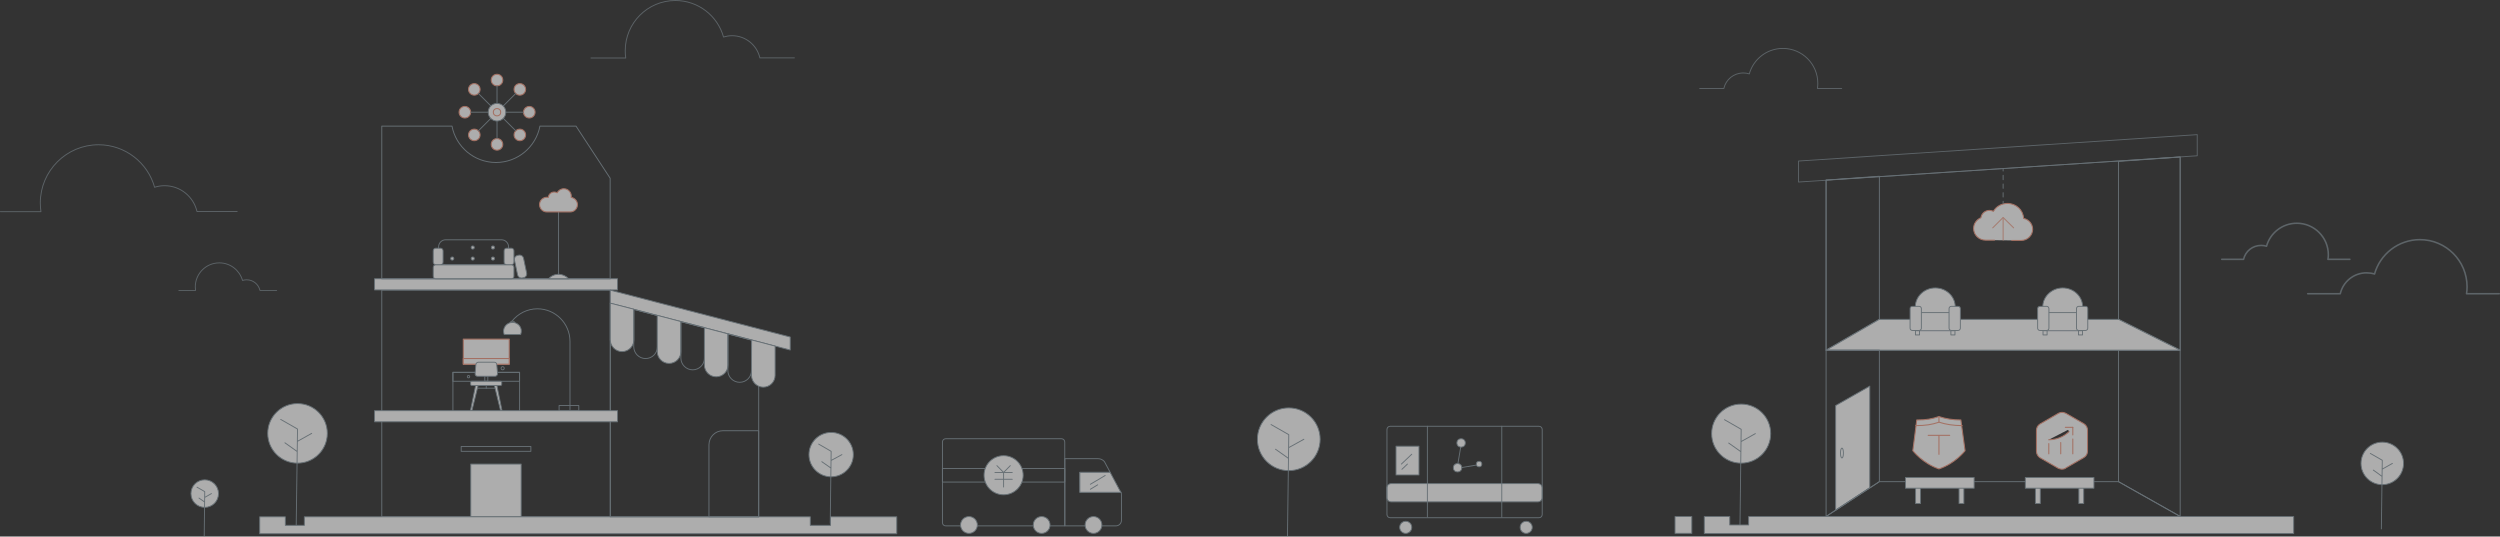<svg id="图层_1" xmlns="http://www.w3.org/2000/svg" width="1904.9" height="408.8" viewBox="0 0 1904.9 408.8"><rect x="0" y="0" width="1904.9" height="408.8" fill="#333333" stroke="none"/><style>.st0{opacity:0.6;} .st1{fill:#FFFFFF;stroke:#8998A1;stroke-width:0.7;stroke-linecap:round;stroke-linejoin:round;stroke-miterlimit:10;} .st2{fill:none;stroke:#8998A1;stroke-width:0.7;stroke-linecap:round;stroke-linejoin:round;stroke-miterlimit:10;} .st3{opacity:0.8;fill:none;stroke:#8998A1;stroke-width:0.7;stroke-linecap:round;stroke-linejoin:round;stroke-miterlimit:10;enable-background:new ;} .st4{opacity:0.8;fill:none;stroke:#8998A1;stroke-width:1.2;stroke-linecap:round;stroke-linejoin:round;stroke-miterlimit:10;enable-background:new ;} .st5{fill:#FFFFFF;stroke:#F09A83;stroke-width:0.8;stroke-linecap:round;stroke-linejoin:round;stroke-miterlimit:10;} .st6{opacity:0.8;} .st7{fill:none;stroke:#F09A83;stroke-width:0.8;stroke-linecap:round;stroke-linejoin:round;stroke-miterlimit:10;} .st8{fill:none;stroke:#8998A1;stroke-width:0.7;stroke-linecap:round;stroke-linejoin:round;} .st9{fill:none;stroke:#8998A1;stroke-width:0.7;stroke-linecap:round;stroke-linejoin:round;stroke-dasharray:3.303,3.303;}</style><g class="st0"><circle class="st1" cx="1815.2" cy="353.1" r="16.2"/><path class="st2" d="M1806.1 345.5l9.1 5.2-.7 52.3M1808.4 358.2l6.6 4.8M1815.1 357.5l7.8-4.4"/><circle class="st1" cx="982" cy="334.7" r="23.9"/><path class="st2" d="M968.5 323.5l13.5 7.7-1 77.3M971.9 342.3l9.9 7M981.9 341.1l11.6-6.4M1124.7 354.4l-10.7 1.8M1110.9 353l2.1-12.3"/><circle class="st1" cx="1127" cy="353.6" r="2.1"/><circle class="st1" cx="1110.6" cy="356.4" r="3.2"/><circle class="st1" cx="1113.3" cy="337.5" r="3.2"/><path class="st1" d="M1171.8 382.4H1060c-1.8 0-3.3-1.5-3.3-3.3v-7.3c0-1.8 1.5-3.3 3.3-3.3h111.8c1.8 0 3.3 1.5 3.3 3.3v7.3c0 1.8-1.5 3.3-3.3 3.3z"/><path class="st2" d="M1172.6 394.5h-113.3c-1.4 0-2.5-1.1-2.5-2.5v-64.7c0-1.4 1.1-2.5 2.5-2.5h113.3c1.4 0 2.5 1.1 2.5 2.5V392c0 1.4-1.1 2.5-2.5 2.5z"/><circle class="st1" cx="1071.1" cy="401.8" r="4.6"/><circle class="st1" cx="1162.9" cy="401.8" r="4.6"/><g><path class="st2" d="M1087.6 324.8V394M1144.3 324.8V394"/></g><path class="st1" d="M1063.7 340h17.5v21.9h-17.5z"/><path class="st2" d="M1067.8 353.6l7.9-7.5M1072.4 353.6l-4.2 4"/><path class="st3" d="M1295.1 67.4h18.4c1.5-6.8 7.6-11.8 14.8-11.8 1.6 0 3.1.2 4.6.7 3.1-11.2 13.4-19.4 25.6-19.4 14.7 0 26.6 11.9 26.6 26.6 0 1.3-.1 2.6-.3 3.9h18.5"/><path class="st4" d="M1758.4 223.8h24.8c2.1-9.1 10.2-15.9 20-15.9 2.1 0 4.2.3 6.1.9 4.2-15.1 18.1-26.2 34.6-26.2 19.8 0 35.9 16.1 35.9 35.9 0 1.8-.1 3.6-.4 5.3h24.9M1692.9 197.6h16.6c1.4-6.1 6.8-10.6 13.4-10.6 1.4 0 2.8.2 4.1.6 2.8-10.1 12.1-17.5 23.1-17.5 13.2 0 24 10.7 24 24 0 1.2-.1 2.4-.3 3.5h16.7"/><path class="st3" d="M605.3 44.1H579c-2.2-9.7-10.9-16.9-21.2-16.9-2.3 0-4.5.4-6.5 1C546.8 12.1 532.1.4 514.6.4c-21.1 0-38.2 17.1-38.2 38.2 0 1.9.1 3.8.4 5.6h-26.5M210.8 221.3h-12.7c-1.1-4.7-5.2-8.1-10.2-8.1-1.1 0-2.1.2-3.1.5-2.2-7.7-9.2-13.4-17.7-13.4-10.1 0-18.3 8.2-18.3 18.3 0 .9.1 1.8.2 2.7h-12.7M180.7 161.2h-30.6c-2.6-11.3-12.6-19.7-24.7-19.7-2.6 0-5.2.4-7.6 1.2-5.2-18.7-22.4-32.4-42.7-32.4-24.5 0-44.4 19.9-44.4 44.4 0 2.2.2 4.4.5 6.6H.3"/><g><path class="st2" d="M811.3 400.7h-90.7c-1.4 0-2.5-1.1-2.5-2.5v-61.4c0-1.4 1.1-2.5 2.5-2.5h88.2c1.4 0 2.5 1.1 2.5 2.5v63.9z"/><circle class="st1" cx="738.3" cy="400" r="6.4"/><circle class="st1" cx="793.7" cy="400" r="6.4"/><path class="st2" d="M822.8 359.9h23.1l-4.4-8.2c-1.2-1.4-2.9-2.2-4.8-2.2h-25.3v51.2h38.8c2.4 0 4.3-1.9 4.3-4.3v-19.6c0-.6-.1-1.2-.3-1.7h-31.3l-.1-15.2z"/><path class="st1" d="M845.9 359.9h-23.1v15.2h31.3c-.2-.5-.5-1-.9-1.5l-7.3-13.7z"/><path class="st2" d="M830.8 369l11.3-6.7M830.8 372.8l5.6-3.4M718.1 357h93.2v10.3h-93.2z"/><circle class="st1" cx="764.7" cy="362.1" r="14.9"/><path class="st2" d="M769.8 354.8l-5.1 5.2-5.1-5.2M758.1 360h13.2M764.7 360v11.1M758.1 365.2h13.2"/><circle class="st1" cx="833.2" cy="400" r="6.4"/></g><g><circle class="st1" cx="226.7" cy="330.2" r="22.7"/><path class="st2" d="M213.9 319.6l12.8 7.3-1 73.3M217.1 337.4l9.4 6.7M226.6 336.3l10.9-6.1"/><circle class="st1" cx="633.3" cy="346.4" r="16.9"/><path class="st2" d="M623.8 338.4l9.5 5.5-.7 54.8M626.2 351.8l7 4.9M633.2 350.9l8.3-4.5"/><circle class="st1" cx="156" cy="376.1" r="10.5"/><path class="st2" d="M150.1 371.2l5.9 3.4-.4 33.9M151.6 379.5l4.3 3M156 379l5.1-2.9"/><circle class="st5" cx="396.1" cy="68.1" r="4.4"/><circle class="st5" cx="361.4" cy="102.8" r="4.4"/><path class="st2" d="M364.5 99.7L393 71.2"/><circle class="st5" cx="361.4" cy="68.1" r="4.4"/><circle class="st5" cx="396.1" cy="102.8" r="4.4"/><path class="st2" d="M393 99.7l-28.5-28.5"/><circle class="st5" cx="354.2" cy="85.5" r="4.4"/><circle class="st5" cx="403.3" cy="85.5" r="4.4"/><path class="st2" d="M398.9 85.5h-40.3"/><circle class="st5" cx="378.7" cy="110" r="4.4"/><circle class="st5" cx="378.7" cy="61" r="4.4"/><path class="st2" d="M378.7 65.3v40.3"/><circle class="st1" cx="378.7" cy="85.5" r="6.7"/><circle class="st5" cx="378.7" cy="85.5" r="2.8"/><path class="st2" d="M290.9 393.8H465V221H290.9z"/><path class="st2" d="M351.4 340.2h53.1v3.7h-53.1z"/><path class="st1" d="M358.7 353.6h38.4v40.2h-38.4zM285.4 212.4h185.1v8.5H285.4z"/><path class="st2" d="M438.9 96.1h-27.5c-3 15.8-16.9 27.7-33.5 27.7s-30.5-11.9-33.5-27.7h-53.5v116.4h174v-76.7l-26-39.7z"/><path class="st1" d="M632.8 393.8v6.5h-15.4v-6.5H231.9v6.5h-14.5v-6.5h-19.5v12.9h485.4v-12.9z"/><path class="st2" d="M382.1 201.7h-42.5c-3 0-5.4-2.4-5.4-5.4v-8.2c0-3 2.4-5.4 5.4-5.4h42.5c3 0 5.4 2.4 5.4 5.4v8.2c-.1 3.1-2.5 5.4-5.4 5.4z"/><path class="st1" d="M389.7 212.4H332c-1 0-1.9-.8-1.9-1.9v-6.8c0-1 .8-1.9 1.9-1.9h57.7c1 0 1.9.8 1.9 1.9v6.8c0 1-.9 1.9-1.9 1.9zM335.6 201.7h-3.5c-1.1 0-2-.9-2-2v-8.6c0-1.1.9-2 2-2h3.5c1.1 0 2 .9 2 2v8.6c0 1.2-.9 2-2 2zM389.6 201.7h-3.5c-1.1 0-2-.9-2-2v-8.6c0-1.1.9-2 2-2h3.5c1.1 0 2 .9 2 2v8.6c0 1.2-.9 2-2 2z"/><circle class="st1" cx="360.2" cy="188.6" r="1.2"/><circle class="st1" cx="375.6" cy="188.6" r="1.2"/><circle class="st1" cx="360.2" cy="197" r="1.2"/><circle class="st1" cx="344.6" cy="197" r="1.2"/><circle class="st1" cx="375.6" cy="197" r="1.2"/><path class="st1" d="M399 211.6l-1.1.2c-1.6.3-3.1-.7-3.5-2.3l-2.4-11.4c-.3-1.6.7-3.1 2.3-3.5l1.1-.2c1.6-.3 3.1.7 3.5 2.3l2.4 11.4c.3 1.6-.7 3.2-2.3 3.5z"/><path class="st2" d="M425.6 161.4v48.5"/><path class="st1" d="M425.6 209c-3 0-5.8 1.3-7.6 3.4h15.3c-2-2.1-4.7-3.4-7.7-3.4z"/><path class="st5" d="M435.2 150.4c0-.3.1-.6.1-.9 0-3.2-2.6-5.7-5.7-5.7-2.2 0-4.1 1.3-5.1 3.1-.6-.4-1.4-.6-2.2-.6-2.4 0-4.3 1.8-4.5 4.1-.3-.1-.7-.1-1.1-.1-3.1 0-5.6 2.5-5.6 5.6s2.5 5.6 5.6 5.6h17.7c3.1 0 5.6-2.5 5.6-5.6 0-2.7-2.1-5.1-4.8-5.5z"/><path class="st2" d="M390.1 244.7c4.6-5.7 11.6-9.4 19.4-9.4 13.7 0 24.8 11.2 24.8 24.8v52"/><path class="st2" d="M392.3 245.9c-.2-.7-.9-1.2-1.8-1.2s-1.5.5-1.8 1.2c.6-.2 1.1-.2 1.8-.2s1.3.1 1.8.2z"/><path class="st1" d="M392.3 245.9c-.6-.2-1.1-.2-1.8-.2-.6 0-1.2.1-1.8.2-2.9.8-5 3.4-5 6.5 0 .9.2 1.8.5 2.5h12.5c.3-.8.5-1.6.5-2.5.1-3.1-2-5.7-4.9-6.5z"/><path class="st2" d="M345.1 312.9v-29.2h50.8v29.2"/><path class="st2" d="M345.1 283.7h50.8v6.8h-50.8z"/><circle class="st2" cx="357" cy="287" r=".9"/><circle class="st2" cx="383" cy="280.6" r="1.2"/><path class="st2" d="M369.4 286.4h2.3v4.1h-2.3z"/><path class="st1" d="M381.4 293.7h-21.9c-.5 0-.9-.4-.9-.9v-1.4c0-.5.4-.9.9-.9h21.9c.5 0 .9.4.9.9v1.4c0 .5-.4.9-.9.9z"/><path class="st2" d="M362.5 293.7h16v2.1h-16z"/><g><path class="st1" d="M381.4 312.8h1.1l-3.9-19.1h-1.9zM359.6 312.8h-1.1l3.9-19.1h1.9z"/></g><path class="st2" d="M370.5 295.9v-2.2"/><path class="st5" d="M353 258.4h35v19.1h-35z"/><path class="st5" d="M353 273.2h35v4.3h-35z"/><path class="st1" d="M377.2 286.7h-13.4c-1.1 0-1.9-.9-1.8-2l.6-7c.1-.9.9-1.7 1.8-1.7h12.3c1 0 1.7.7 1.8 1.7l.6 7c0 1.1-.8 2-1.9 2z"/><path class="st2" d="M426 309h15v3.9h-15zM578.1 393.8H465V231l113.1 29.6z"/><path class="st1" d="M602.1 266.7L465 231v-9.9l137.1 35.7zM285.4 312.9h185.1v8.5H285.4z"/><path class="st1" d="M465 231v27.9c0 4.9 4 9 9 9 4.9 0 9-4 9-9v-23.3l-18-4.6z"/><path class="st2" d="M482.9 235.7v28.5c0 4.9 4 9 9 9s9-4 9-9v-23.8l-18-4.7z"/><path class="st1" d="M500.8 240.3v27.6c0 4.9 4 9 9 9s9-4 9-9V245l-18-4.7z"/><path class="st2" d="M518.8 245V272.8c0 4.9 4 9 9 9 4.9 0 9-4 9-9v-23.2l-18-4.6z"/><path class="st1" d="M536.7 249.7v28.4c0 4.9 4 9 9 9s9-4 9-9v-23.7l-18-4.7z"/><path class="st2" d="M554.6 254.3v28c0 4.9 4 9 9 9s9-4 9-9V259l-18-4.7z"/><path class="st1" d="M572.6 282.4v3.6c0 4.9 4 9 9 9 4.9 0 9-4 9-9v-22.3l-17.9-4.7-.1 23.4zM465 221.1v0zM518.8 235.1v0z"/><path class="st2" d="M550.8 328.2h27.3v65.6h-37.9v-55c.1-5.9 4.8-10.6 10.6-10.6z"/></g><g><path class="st2" d="M1661.2 266.8l-47-23.5V123l47-3.4zM1661.2 393.5l-47-26.5V266.8h47z"/><path class="st3" d="M1674.2 118.7l-303.8 20v-16l303.8-20.1z"/><path class="st2" d="M1661.2 266.8h-269.8V137.2l269.8-17.6z"/><path class="st2" d="M1432 243.3l-40.6 23.5V137.2l40.6-2.9z"/><path class="st1" d="M1432 243.3h182.2l47 23.5h-269.8zM1424.7 371.6l-26 17.1V309l26-14.8z"/><path class="st2" d="M1432 367l-40.6 26.5V266.8h40.6z"/><path class="st2" d="M1432 367h182.2l47 26.5h-269.8z"/><ellipse class="st2" cx="1403.5" cy="345.2" rx="1.1" ry="3.8"/><circle class="st1" cx="1326.7" cy="330.4" r="22.5"/><path class="st2" d="M1314 319.8l12.7 7.3-.9 72.8M1317.2 337.6l9.3 6.6M1326.6 336.5l10.9-6.1"/><path class="st1" d="M1276.3 393.6h12.8v12.8h-12.8zM1332.4 393.6v6.4H1318v-6.4h-19.4v12.9h449.1v-12.9z"/><path class="st5" d="M1519.7 183h-6.7c-5.1 0-9.2-4-9.2-8.9 0-3.7 2.3-6.8 5.6-8.2.4-3.2 3.2-5.6 6.5-5.6 1.1 0 2.1.3 3 .7 2.1-3.6 6.1-6 10.7-6 6.6 0 12 5 12.3 11.4 3.9.8 6.9 4.2 6.9 8.3 0 4.6-3.9 8.5-8.7 8.5h-7.2"/><g class="st6"><path class="st5" d="M1518.4 173.6l7.9-7.9 8 7.9"/><path class="st7" d="M1526.3 166.1V183"/></g><path class="st1" d="M1543.2 363.8h52.3v8.2h-52.3zM1550.9 372h3.7v11.7h-3.7zM1584 372h3.7v11.7h-3.7z"/><g><path class="st1" d="M1451.9 363.8h52.3v8.2h-52.3zM1459.6 372h3.7v11.7h-3.7zM1492.7 372h3.7v11.7h-3.7z"/></g><g><path class="st1" d="M1459.5 249.8h3.1v5.4h-3.1zM1486.5 249.8h3.1v5.4h-3.1z"/><g><path class="st1" d="M1462.2 245.1c-1.6 0-2.8-1.3-2.8-2.8v-8.5c0-7.9 6.9-14.4 15.2-14.4 8.4 0 15.2 6.5 15.2 14.4v8.5c0 1.6-1.3 2.8-2.8 2.8h-24.8z"/><path class="st1" d="M1488.9 252h-28.7c-.8 0-1.5-.7-1.5-1.5v-10.8c0-.8.7-1.5 1.5-1.5h28.7c.8 0 1.5.7 1.5 1.5v10.8c0 .8-.6 1.5-1.5 1.5z"/><path class="st1" d="M1462.3 233.4h-5.2c-.9 0-1.7.8-1.7 1.7v15c0 .9.8 1.7 1.7 1.7h5.2c.9 0 1.7-.8 1.7-1.7v-15c0-1-.8-1.7-1.7-1.7zM1492 233.4h-5.2c-.9 0-1.7.8-1.7 1.7v15c0 .9.8 1.7 1.7 1.7h5.2c.9 0 1.7-.8 1.7-1.7v-15c0-1-.8-1.7-1.7-1.7z"/></g></g><g><path class="st1" d="M1556.7 249.8h3.1v5.4h-3.1zM1583.7 249.8h3.1v5.4h-3.1z"/><g><path class="st1" d="M1559.3 245.1c-1.6 0-2.8-1.3-2.8-2.8v-8.5c0-7.9 6.9-14.4 15.2-14.4 8.4 0 15.2 6.5 15.2 14.4v8.5c0 1.6-1.3 2.8-2.8 2.8h-24.8z"/><path class="st1" d="M1586.1 252h-28.7c-.8 0-1.5-.7-1.5-1.5v-10.8c0-.8.7-1.5 1.5-1.5h28.7c.8 0 1.5.7 1.5 1.5v10.8c0 .8-.7 1.5-1.5 1.5z"/><path class="st1" d="M1559.5 233.4h-5.2c-.9 0-1.7.8-1.7 1.7v15c0 .9.8 1.7 1.7 1.7h5.2c.9 0 1.7-.8 1.7-1.7v-15c-.1-1-.8-1.7-1.7-1.7zM1589.1 233.4h-5.2c-.9 0-1.7.8-1.7 1.7v15c0 .9.8 1.7 1.7 1.7h5.2c.9 0 1.7-.8 1.7-1.7v-15c0-1-.8-1.7-1.7-1.7z"/></g></g><g><path class="st8" d="M1526.3 128.8v1.5"/><path class="st9" d="M1526.3 133.6v18.2"/><path class="st8" d="M1526.3 153.4v1.5"/></g><g><path class="st5" d="M1460.5 320c7.4 0 11.5-.8 16.9-2.6 5 1.7 10.7 2.6 16.7 2.6l3.2 23.4s-7.2 9.6-19.9 13.9c-12.7-4.4-19.9-13.9-19.9-13.9l3-23.4z"/><path class="st7" d="M1477.4 317.4v4.3"/><path class="st5" d="M1459.7 324.3c7.8 0 12.1-.8 17.8-2.6 5.2 1.7 11.2 2.6 17.6 2.6"/><g><path class="st7" d="M1469.2 331.7h16.4M1477.4 346.2v-14.5"/></g></g><g><path class="st5" d="M1588 323c-.1-.1-.2-.1-.3-.2l-13.5-7.8-.4-.2c-1.7-.8-3.6-.8-5.3.1l-13.8 8-.3.2c-1.7 1-2.7 2.8-2.7 4.8v16c0 1.9 1 3.7 2.6 4.8l13.8 8c.1 0 .1.1.2.1h.1c.8.4 1.8.7 2.7.7.9 0 1.9-.2 2.7-.7l.1-.1s.1 0 .1-.1l13.5-7.8.5-.3c1.6-1 2.6-2.8 2.6-4.7v-16c0-2-1-3.8-2.6-4.8zM1579.4 325.6c-4.1 5.8-10.8 9.5-18.4 9.5"/><path class="st5" d="M1573.7 325.6h5.7v5.8"/><path class="st7" d="M1561.1 338v7.8M1570.2 337.2v8.6M1579.4 334.5v11.3"/></g></g></g></svg>